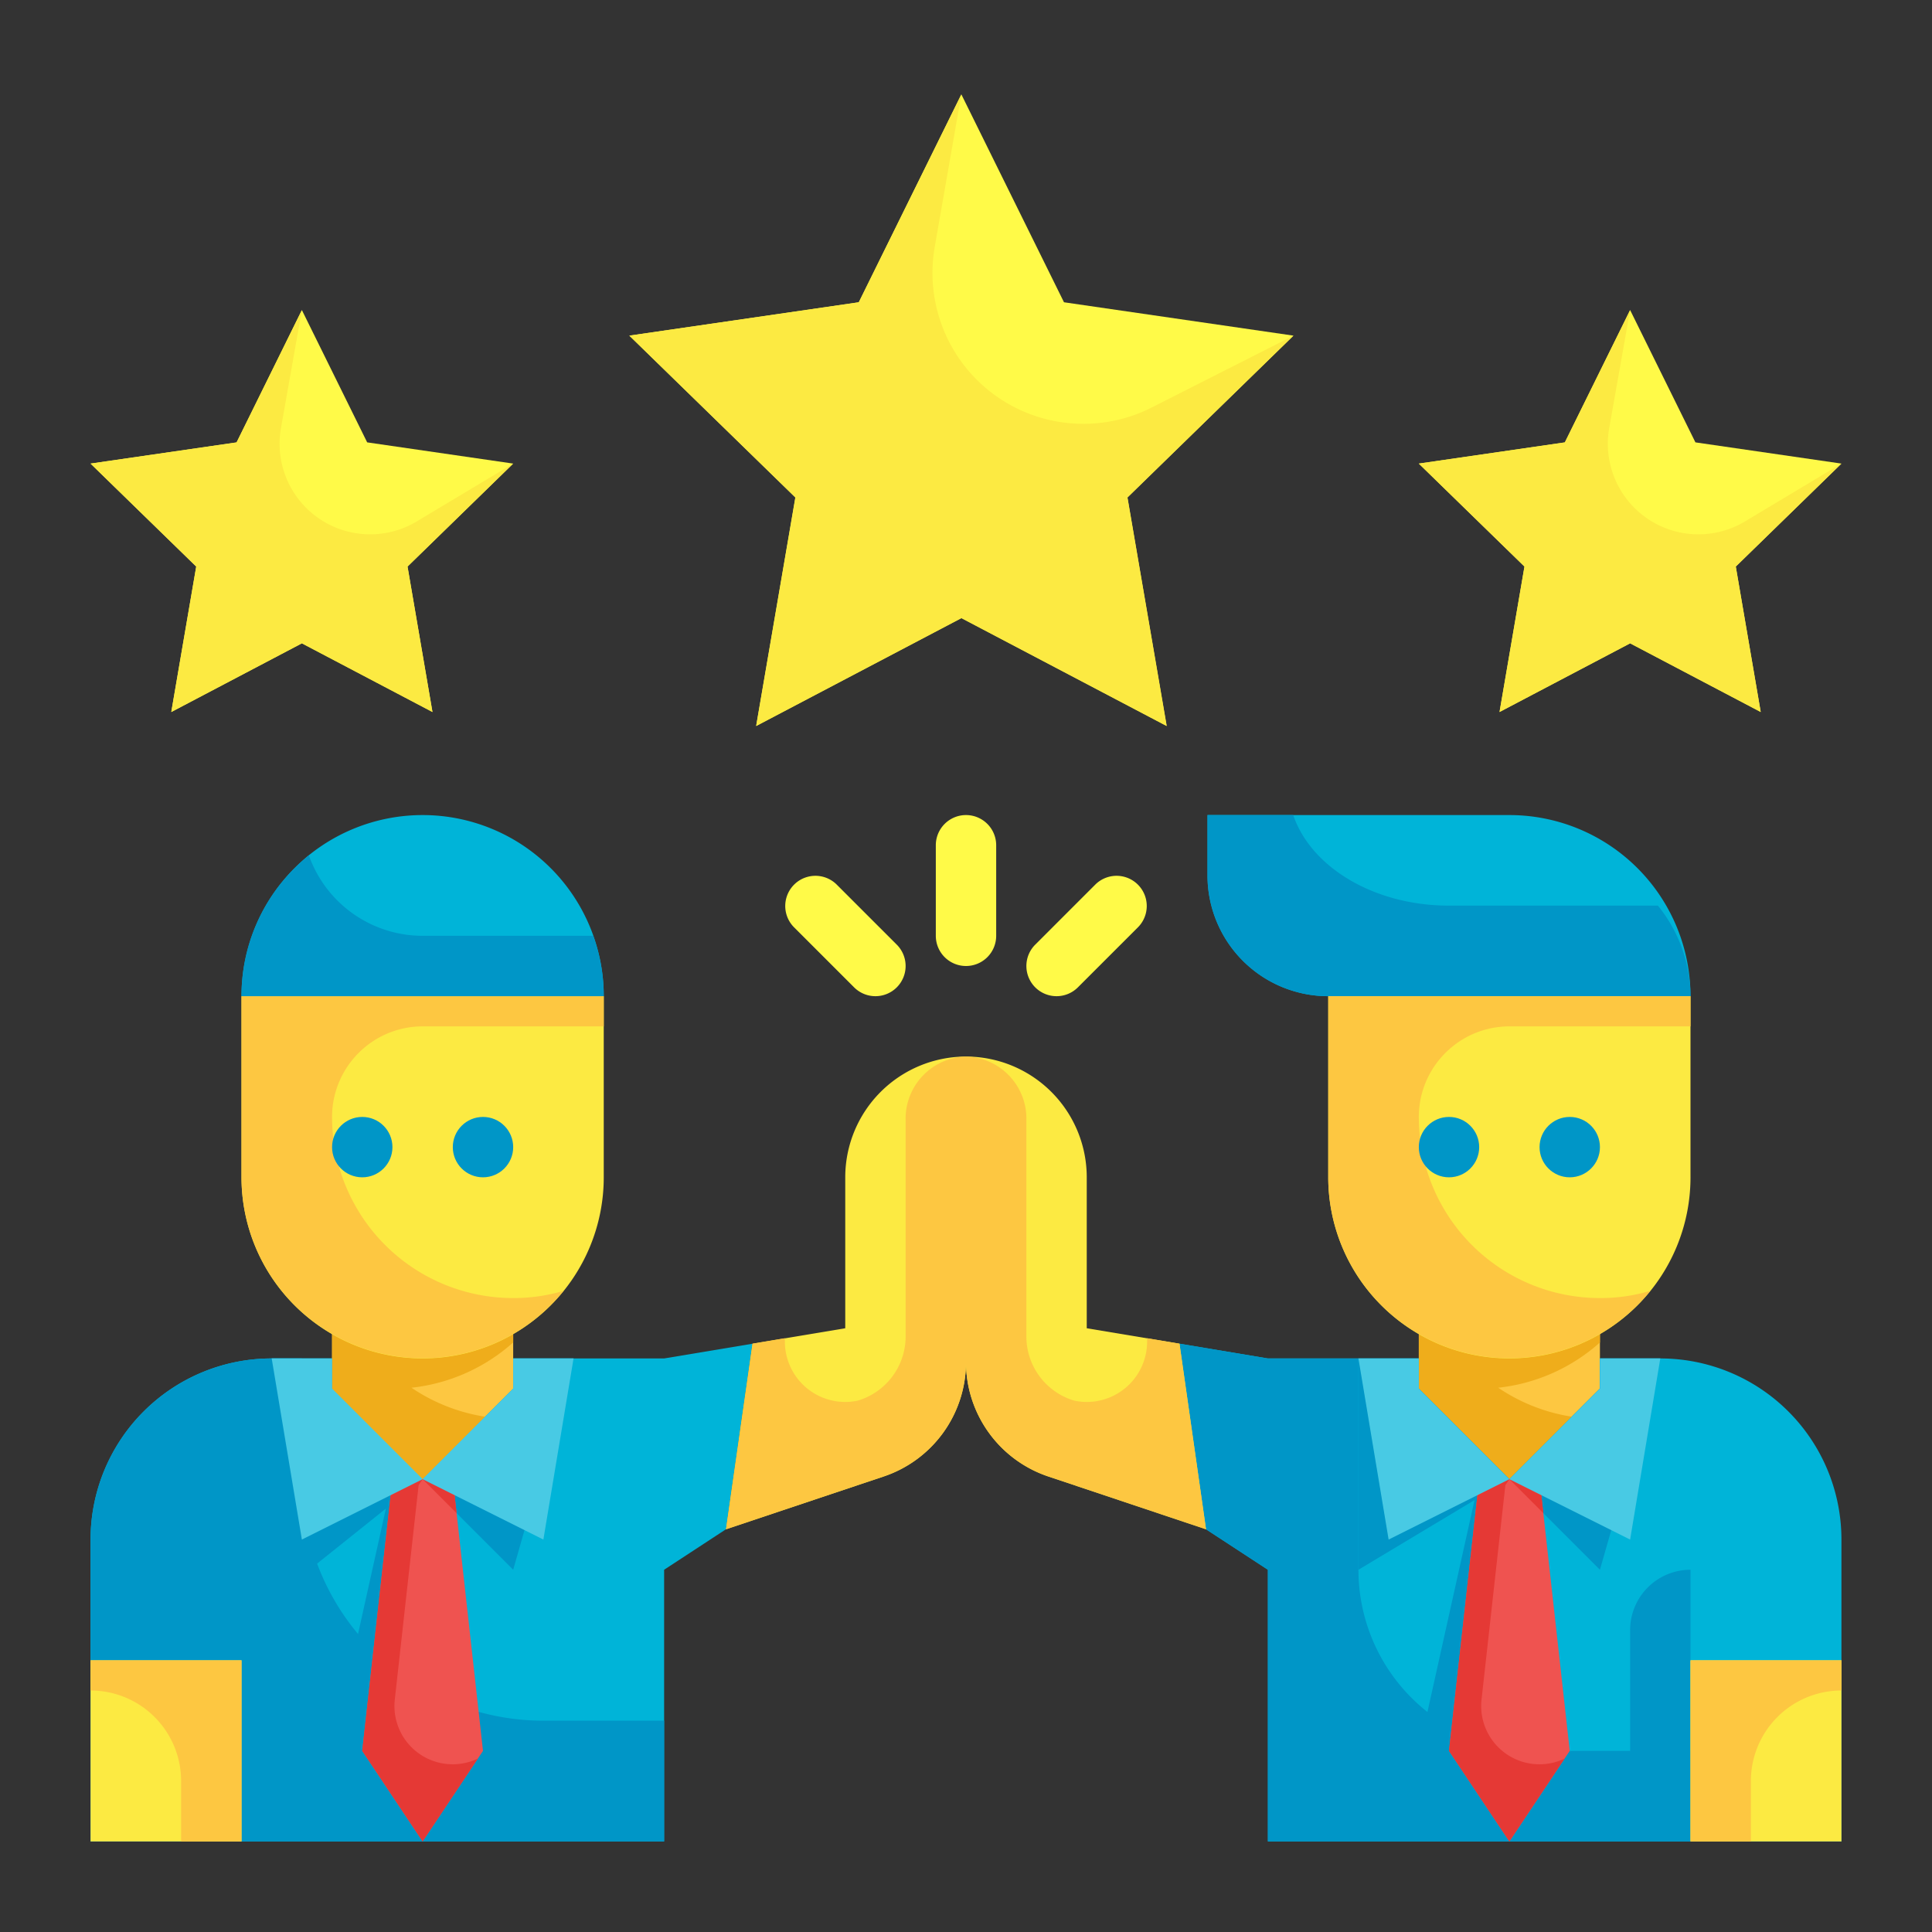 <svg height="512" viewBox="0 0 64 64" width="512" xmlns="http://www.w3.org/2000/svg"><rect x="0" y="0" width="64" height="64" fill="#333333" stroke="none"/><g id="Flat"><g id="Color_copy" data-name="Color copy"><path d="m31.846 3.126 3.4 6.887 7.6 1.105-5.5 5.361 1.299 7.57-6.799-3.574-6.798 3.574 1.298-7.57-5.5-5.361 7.601-1.105z" fill="#fffa48"/><path d="m54 10.271 2.163 4.383 4.837.703-3.5 3.411.826 4.818-4.326-2.275-4.326 2.275.826-4.818-3.5-3.411 4.837-.703z" fill="#fffa48"/><path d="m10 10.271 2.163 4.383 4.837.703-3.5 3.411.826 4.818-4.326-2.275-4.326 2.275.826-4.818-3.5-3.411 4.837-.703z" fill="#fffa48"/><path d="m55 45h-13l-2.927-.488.878 6.147 2.049 1.341v9h19v-10a6 6 0 0 0 -6-6z" fill="#00b4d8"/><path d="m61 58v3h-19v-9l-2.05-1.34-.88-6.15 2.93.49h3v7a6 6 0 0 0 6 6z" fill="#0096c7"/><path d="m56 52a0 0 0 0 1 0 0v7a0 0 0 0 1 0 0h-2a0 0 0 0 1 0 0v-5a2 2 0 0 1 2-2z" fill="#0096c7"/><path d="m51 58-2 3-2-3 2-9h1z" fill="#0096c7"/><path d="m32 35v10.12a4 4 0 0 0 2.732 3.793l5.219 1.746-.878-6.147-3.073-.512v-5a4 4 0 0 0 -4-4z" fill="#fcea42"/><path d="m40 27h10a6 6 0 0 1 6 6 0 0 0 0 1 0 0h-12a4 4 0 0 1 -4-4v-2a0 0 0 0 1 0 0z" fill="#00b4d8"/><path d="m56 33h-12a4 4 0 0 1 -4-4v-2h2.84c.587 1.73 2.68 3 5.16 3h6.92a4.8 4.8 0 0 1 1.08 3z" fill="#0096c7"/><path d="m53 46-3 3-3-3v-3h6z" fill="#fdc741"/><path d="m53 44.47a6.021 6.021 0 0 1 -3.37 1.5 5.98 5.98 0 0 0 2.44.96l-2.07 2.07-3-3v-3h6z" fill="#efad1b"/><path d="m56 55h5v6h-5z" fill="#fcea42"/><path d="m55 45-2 7-3-3 3-3v-1z" fill="#0096c7"/><path d="m45 45v7l5-3-3-3v-1z" fill="#0096c7"/><path d="m61 55v1a3 3 0 0 0 -3 3v2h-2v-6z" fill="#fdc741"/><path d="m39.95 50.66-5.22-1.75a3.991 3.991 0 0 1 -2.73-3.79v-10.12h.022a2.056 2.056 0 0 1 1.978 2.09v7.22a2.217 2.217 0 0 0 1.594 2.09 2 2 0 0 0 2.406-1.96v-.11l1.07.18z" fill="#fdc741"/><path d="m44 33h12a0 0 0 0 1 0 0v6a6 6 0 0 1 -6 6 6 6 0 0 1 -6-6v-6a0 0 0 0 1 0 0z" fill="#fcea42"/><path d="m47.88 34.88a2.993 2.993 0 0 0 -.88 2.12 6 6 0 0 0 6 6 5.764 5.764 0 0 0 1.67-.24 6 6 0 0 1 -10.67-3.76v-6h12v1h-6a2.993 2.993 0 0 0 -2.12.88z" fill="#fdc741"/><path d="m52 58-2 3-2-3 1-9h2z" fill="#ef5350"/><path d="m51 49h-1l1.125 1.125z" fill="#e53935"/><path d="m49.391 57.586a1.931 1.931 0 0 1 -.313-1.286l.789-7.1.133-.2h-1l-1 9 2 3 1.83-2.745a1.93 1.93 0 0 1 -2.439-.669z" fill="#e53935"/><path d="m55 45-1 6-4-2 3-3v-1z" fill="#48cae4"/><path d="m45 45 1 6 4-2-3-3v-1z" fill="#48cae4"/><circle cx="48" cy="38" fill="#0096c7" r="1"/><circle cx="52" cy="38" fill="#0096c7" r="1"/><path d="m9 45h13l2.927-.488-.878 6.147-2.049 1.341v9h-19v-10a6 6 0 0 1 6-6z" fill="#00b4d8"/><g fill="#0096c7"><path d="m9 45v8l5-4-3-3v-1z"/><path d="m19 45-2 7-3-3 3-3v-1z"/><path d="m22 57v4h-19v-10a6 6 0 0 1 6-6h1v4a8 8 0 0 0 8 8z"/><path d="m15 58-2 3-2-3 2-9h1z"/></g><path d="m16 58-2 3-2-3 1-9h2z" fill="#ef5350"/><path d="m15 49h-1l1.125 1.125z" fill="#e53935"/><path d="m13.391 57.586a1.931 1.931 0 0 1 -.313-1.286l.789-7.1.133-.2h-1l-1 9 2 3 1.83-2.745a1.93 1.93 0 0 1 -2.439-.669z" fill="#e53935"/><path d="m32 35v10.12a4 4 0 0 1 -2.732 3.793l-5.219 1.746.878-6.147 3.073-.512v-5a4 4 0 0 1 4-4z" fill="#fcea42"/><path d="m24.05 50.66 5.22-1.75a3.991 3.991 0 0 0 2.73-3.79v-10.12h-.022a2.056 2.056 0 0 0 -1.978 2.09v7.22a2.217 2.217 0 0 1 -1.594 2.09 2 2 0 0 1 -2.406-1.96v-.11l-1.07.18z" fill="#fdc741"/><path d="m14 27a6 6 0 0 1 6 6 0 0 0 0 1 0 0h-12a0 0 0 0 1 0 0 6 6 0 0 1 6-6z" fill="#00b4d8"/><path d="m11 46 3 3 3-3v-3h-6z" fill="#fdc741"/><path d="m17 44.47a6.021 6.021 0 0 1 -3.37 1.5 5.98 5.98 0 0 0 2.44.96l-2.07 2.07-3-3v-3h6z" fill="#efad1b"/><path d="m3 55h5v6h-5z" fill="#fcea42" transform="matrix(-1 0 0 -1 11 116)"/><path d="m9 45 1 6 4-2-3-3v-1z" fill="#48cae4"/><path d="m19 45-1 6-4-2 3-3v-1z" fill="#48cae4"/><path d="m3 55v1a3 3 0 0 1 3 3v2h2v-6z" fill="#fdc741"/><path d="m8 33h12a0 0 0 0 1 0 0v6a6 6 0 0 1 -6 6 6 6 0 0 1 -6-6v-6a0 0 0 0 1 0 0z" fill="#fcea42"/><path d="m11.88 34.88a2.993 2.993 0 0 0 -.88 2.12 6 6 0 0 0 6 6 5.764 5.764 0 0 0 1.67-.24 6 6 0 0 1 -10.67-3.76v-6h12v1h-6a2.993 2.993 0 0 0 -2.12.88z" fill="#fdc741"/><path d="m20 33h-12a5.944 5.944 0 0 1 1.76-4.24c.15-.15.31-.29.47-.43a4 4 0 0 0 3.77 2.67h5.65a5.8 5.8 0 0 1 .35 2z" fill="#0096c7"/><circle cx="16" cy="38" fill="#0096c7" r="1"/><circle cx="12" cy="38" fill="#0096c7" r="1"/><path d="m31.846 3.126-.882 5.053a5 5 0 0 0 7.186 5.321l4.7-2.381-5.5 5.361 1.3 7.57-6.8-3.574-6.8 3.574 1.3-7.57-5.5-5.361 7.6-1.105z" fill="#fcea42"/><path d="m54 10.271-.691 3.9a3 3 0 0 0 4.5 3.1l3.191-1.914-3.5 3.411.826 4.818-4.326-2.275-4.326 2.275.826-4.818-3.5-3.411 4.837-.7z" fill="#fcea42"/><path d="m10 10.271-.691 3.9a3 3 0 0 0 4.5 3.1l3.191-1.914-3.5 3.411.826 4.818-4.326-2.275-4.326 2.275.826-4.818-3.5-3.411 4.837-.7z" fill="#fcea42"/><path d="m32 32a1 1 0 0 1 -1-1v-3a1 1 0 0 1 2 0v3a1 1 0 0 1 -1 1z" fill="#fffa48"/><path d="m35 33a1 1 0 0 1 -.707-1.707l2-2a1 1 0 0 1 1.414 1.414l-2 2a1 1 0 0 1 -.707.293z" fill="#fffa48"/><path d="m29 33a1 1 0 0 1 -.707-.293l-2-2a1 1 0 0 1 1.414-1.414l2 2a1 1 0 0 1 -.707 1.707z" fill="#fffa48"/></g></g></svg>